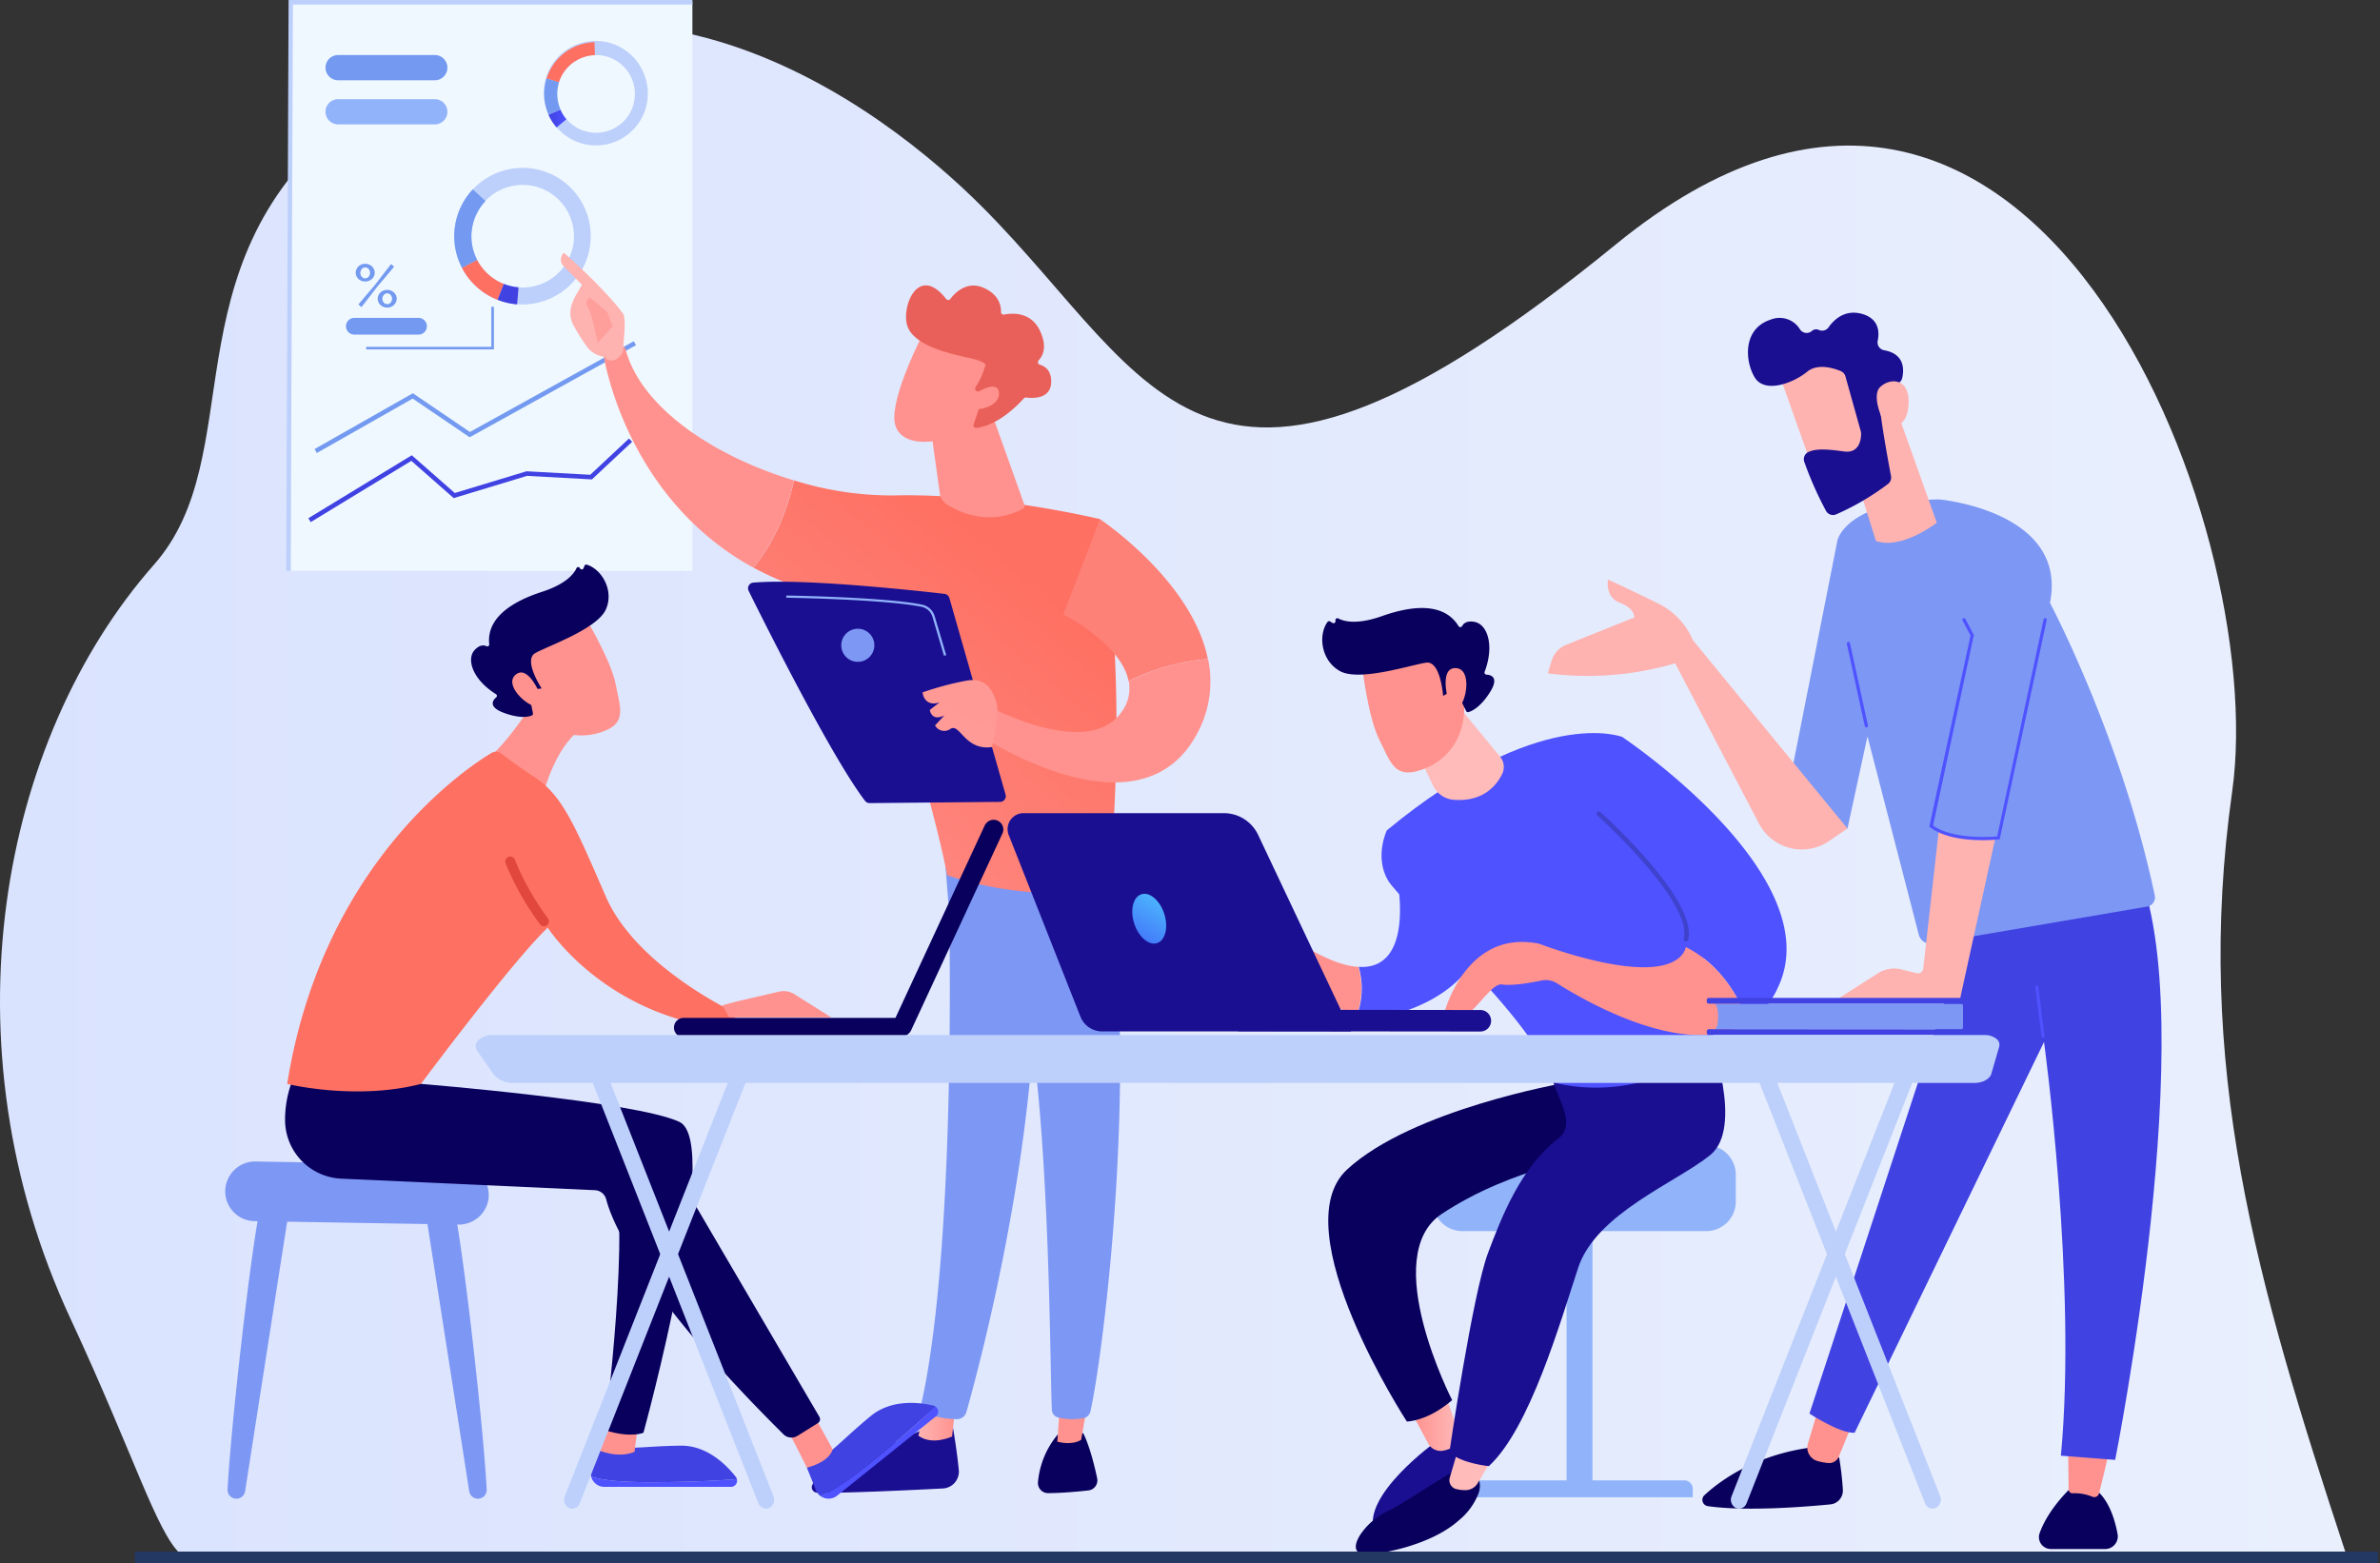 <svg width="411" height="270" fill="none" xmlns="http://www.w3.org/2000/svg">
    <rect width="100%" height="100%" fill="#333333" stroke="none"/>
    <g clip-path="url(#a)">
        <path d="M59.023 21.59C28.85 46.502 43.212 78.668 26.605 97.505-.101 127.807-9.888 180.354 12.169 227.738c10.93 23.491 14.85 36.864 19.026 40.681h373.95c-15.528-47.055-26.334-84.495-19.674-131.704 6.558-46.545-34.976-152.828-106.387-94.54-71.41 58.287-79.229 23.885-109.447-6.425-16.359-16.41-63.002-53.516-110.614-14.16z" fill="url(#b)"/>
        <path d="M119.57.394H50.207v98.19h69.363V.393z" fill="#F0F8FF"/>
        <path d="M75.084 17.125H58.39a2.178 2.178 0 1 0 0 4.356h16.694a2.178 2.178 0 1 0 0-4.356z" fill="#91B3FA"/>
        <path d="M75.084 9.506H58.39a2.178 2.178 0 1 0 0 4.356h16.694a2.178 2.178 0 1 0 0-4.356zM72.27 54.9H61.194c-.8 0-1.45.648-1.45 1.446 0 .799.65 1.446 1.45 1.446H72.27c.801 0 1.45-.647 1.45-1.446 0-.798-.649-1.446-1.45-1.446z" fill="#739AF0"/>
        <path d="M85.291 60.349H63.234v-.437h21.613v-6.928h.445v7.365z" fill="#739AF0"/>
        <path d="M111.364 13.206a8.936 8.936 0 0 0-4.575-5.23 8.958 8.958 0 0 0-12.063 4.31 8.95 8.95 0 0 0-.223 6.944c.065.189.138.378.218.56.354.794.823 1.53 1.392 2.186a8.956 8.956 0 0 0 15.251-8.807v.037zm-6.172 9.33a6.718 6.718 0 0 1-7.374-1.973 6.505 6.505 0 0 1-1.042-1.668c-.058-.139-.117-.277-.167-.416a6.706 6.706 0 0 1 5.334-8.894 6.715 6.715 0 0 1 6.741 3.186 6.708 6.708 0 0 1-3.492 9.766z" fill="#BDD0FB"/>
        <path d="m96.522 14.219-2.135-.67a8.981 8.981 0 0 1 8.278-6.265l.065 2.236a6.798 6.798 0 0 0-2.055.394 6.727 6.727 0 0 0-4.153 4.305z" fill="url(#c)"/>
        <path d="m96.775 18.895-2.047.896a7.392 7.392 0 0 1-.219-.56 8.883 8.883 0 0 1-.116-5.682l2.135.67a6.729 6.729 0 0 0 .087 4.261c.044.139.102.277.16.415z" fill="#739AF0"/>
        <path d="M96.112 22.013a8.797 8.797 0 0 1-1.391-2.185l2.055-.896c.26.605.612 1.168 1.042 1.668l-1.706 1.413z" fill="url(#d)"/>
        <path d="M50.207 98.583h-.78L49.837 0h69.742v.787H50.586l-.379 97.796z" fill="#BDD0FB"/>
        <path d="m54.71 78.239-.386-.685 16.971-9.637 9.852 6.687 28.309-15.675.379.684-28.732 15.909-9.837-6.68L54.71 78.24z" fill="#739AF0"/>
        <path d="M95.305 30.127A11.809 11.809 0 0 0 81.657 32.7a11.605 11.605 0 0 0-2.077 3.044 11.797 11.797 0 0 0 5.625 15.727 11.816 11.816 0 0 0 15.842-6.004 11.807 11.807 0 0 0-5.735-15.339h-.007zm2.958 14.452a8.859 8.859 0 0 1-8.744 5.04 8.746 8.746 0 0 1-2.529-.59 8.79 8.79 0 0 1-.546-.232 8.86 8.86 0 0 1-4.219-11.786c.403-.84.934-1.61 1.574-2.287a8.862 8.862 0 0 1 15.004 3.745 8.855 8.855 0 0 1-.54 6.11z" fill="#BDD0FB"/>
        <path d="m82.415 44.906-2.623 1.37a11.803 11.803 0 0 1-.212-10.533 11.605 11.605 0 0 1 2.077-3.045l2.186 2.025a9.005 9.005 0 0 0-1.56 2.287 8.84 8.84 0 0 0 .132 7.896z" fill="#739AF0"/>
        <path d="m87.012 49.03-1.086 2.752c-.24-.094-.481-.203-.729-.313a11.78 11.78 0 0 1-5.414-5.193l2.623-1.37a8.786 8.786 0 0 0 4.06 3.897c.181.08.364.153.546.226z" fill="url(#e)"/>
        <path d="M89.3 52.57a11.883 11.883 0 0 1-3.374-.787l1.085-2.754c.81.322 1.662.52 2.529.59l-.24 2.95z" fill="url(#f)"/>
        <path d="m53.66 90.17-.408-.67 17.86-10.875 7.425 6.52 12.388-3.752 11.003.605 6.696-6.265.532.576-6.937 6.49-11.2-.612-12.671 3.839-7.316-6.432L53.66 90.171z" fill="url(#g)"/>
        <path d="M63.067 48.621a1.648 1.648 0 0 1-1.159-.444 1.546 1.546 0 0 1-.35-.481 1.399 1.399 0 0 1-.13-.597c-.002-.207.043-.41.13-.598.087-.184.205-.352.35-.495a1.648 1.648 0 0 1 1.16-.444 1.698 1.698 0 0 1 1.165.444c.146.143.264.31.35.495a1.513 1.513 0 0 1 0 1.195 1.544 1.544 0 0 1-.35.48 1.7 1.7 0 0 1-1.166.444zm-1.173 3.955 2.915-3.438 2.725-3.533.532.46-2.864 3.394-2.783 3.59-.525-.473zm1.173-4.501a.794.794 0 0 0 .59-.284c.076-.09.138-.19.183-.299a1.05 1.05 0 0 0 0-.728 1.064 1.064 0 0 0-.183-.306.823.823 0 0 0-.27-.204.816.816 0 0 0-.648.003.728.728 0 0 0-.262.208 1.041 1.041 0 0 0 0 1.333.911.911 0 0 0 .27.204c.1.047.21.072.32.073zm3.797 5.048a1.66 1.66 0 0 1-.634-.117 1.6 1.6 0 0 1-.525-.328 1.66 1.66 0 0 1-.35-.488 1.457 1.457 0 0 1 0-1.202 1.602 1.602 0 0 1 .874-.809 1.8 1.8 0 0 1 1.276 0c.194.077.371.188.525.329.145.137.263.3.35.48a1.457 1.457 0 0 1 0 1.202 1.66 1.66 0 0 1-.35.488 1.69 1.69 0 0 1-1.166.445zm0-.583a.772.772 0 0 0 .597-.277c.16-.189.246-.43.24-.677 0-.125-.021-.248-.065-.365a.99.99 0 0 0-.19-.298.728.728 0 0 0-.262-.197.728.728 0 0 0-.32-.073.67.67 0 0 0-.32.073.998.998 0 0 0-.511.86c0 .126.022.252.066.371.038.114.1.218.182.306a.792.792 0 0 0 .262.204.765.765 0 0 0 .32.036v.037z" fill="#739AF0"/>
        <path d="M164.384 245.525s.787 4.218 1.195 8.399a2.913 2.913 0 0 1-2.725 3.147c-5.574.291-17.488.852-21.766.728a.94.94 0 0 1-.838-1.282 2.085 2.085 0 0 1 1.064-1.136l19.602-9.236 3.468-.62z" fill="url(#h)"/>
        <path d="m164.973 243.041-.554 5.056s-3.432 1.638-5.829-.146l1.37-5.645 5.013.735z" fill="url(#i)"/>
        <path d="M163.618 148.027c.27 1.319 2.019 65.849-4.605 94.84a.975.975 0 0 0 .568 1.15 17.087 17.087 0 0 0 5.633 1.086 1.69 1.69 0 0 0 1.669-1.224c1.909-6.73 11.039-40.449 11.965-72.572 1.034-35.903 0-1.223 0-1.223l-1.013-22.217-14.217.16z" fill="#7D97F4"/>
        <path d="M187.053 247.514s1.209 2.127 2.412 7.779a1.76 1.76 0 0 1-.29 1.399c-.143.2-.327.367-.54.491a1.743 1.743 0 0 1-.693.23c-1.837.204-4.671.459-6.937.466a1.754 1.754 0 0 1-1.681-1.209 1.731 1.731 0 0 1-.075-.729 14.836 14.836 0 0 1 3.373-8.143l4.431-.284z" fill="url(#j)"/>
        <path d="m188.036 241.01-1.326 7.655s-1.377 1.042-4.124.321l.59-8.231 4.86.255z" fill="url(#k)"/>
        <path d="M190.95 149.746c5.968 34.002-.422 84.175-2.645 94.009a1.52 1.52 0 0 1-1.224 1.173c-1.464.275-2.971.23-4.416-.131a1.41 1.41 0 0 1-1.02-1.282c-.386-7.933-.291-56.612-5.735-75.799a4.364 4.364 0 0 0-1.712-2.396l-10.245-7.161-.926-11.749 27.923 3.336z" fill="#7D97F4"/>
        <path d="M154.372 85.566c16.912-.437 35.618 4.101 35.618 4.101 5.326 29.362 1.457 63.328 1.457 63.328-13.058 3.555-27.886-1.835-27.886-1.835-2.267-12.274-12.723-46.772-12.723-46.772a55.74 55.74 0 0 1-20.738-6.359c4.226-4.996 6.179-11.326 7.024-15.063a56.527 56.527 0 0 0 17.248 2.6z" fill="url(#l)"/>
        <path d="M104.201 61.143a3.238 3.238 0 0 1 3.753-1.1c2.594 10.489 15.725 18.887 29.147 22.923-.845 3.737-2.798 10.066-7.024 15.063-22.385-12.295-25.876-36.886-25.876-36.886z" fill="url(#m)"/>
        <path d="M104.572 61.646c-.167.554 1.851 1.377 3.017-.896 0-1.085.649-5.725 0-6.607-3.497-4.661-10.201-10.489-10.201-10.489a1.587 1.587 0 0 0-.175 2.185l3.272 3.351c-.663 1.231-1.458 2.273-1.859 3.759a4.537 4.537 0 0 0 .474 3.358 39.386 39.386 0 0 0 2.113 3.38 4.473 4.473 0 0 0 3.359 1.959z" fill="url(#n)"/>
        <path d="m101.885 51.39 2.98 2.476.947 2.484-2.609 2.914s-.932-4.939-1.595-6.002c-.663-1.064-.321-1.545.277-1.872z" fill="url(#o)"/>
        <path d="m183.627 106.108 6.332-16.44s15.907 10.584 18.632 24.161a37.51 37.51 0 0 0-13.699 3.817c-1.202-6.417-11.265-11.538-11.265-11.538z" fill="url(#p)"/>
        <path d="M170.001 121.645s17.831 9.848 23.733 1.238a6.715 6.715 0 0 0 1.188-5.237 37.49 37.49 0 0 1 13.699-3.817 18.787 18.787 0 0 1-1.916 12.915c-10.304 19.266-39.014-.692-39.014-.692l2.31-4.407z" fill="url(#q)"/>
        <path d="m171.371 71.676 5.531 15.508a.561.561 0 0 1-.248.677c-1.457.83-6.726 3.22-13.116-.728a2.623 2.623 0 0 1-1.239-1.872l-1.865-13.447 10.937-.138z" fill="url(#r)"/>
        <path d="M159.523 57.384s-5.829 11.174-5.006 15.66c.824 4.488 8.125 4.094 14.486.387l4.372-12.055-13.852-3.992z" fill="url(#s)"/>
        <path d="M168.661 67.531a.46.46 0 0 1-.204-.67 11.838 11.838 0 0 0 1.61-3.489s1.057-.728-2.718-1.551c-3.775-.824-9.407-2.186-10.617-5.405-1.209-3.22 1.771-11.007 6.653-4.786a.46.46 0 0 0 .729 0c.779-1.034 2.841-3.19 5.742-1.923 2.71 1.187 3.031 3.161 3.009 4.16a.46.46 0 0 0 .156.364.447.447 0 0 0 .383.101c1.363-.276 4.642-.531 6.201 2.82 1.29 2.753.489 4.326-.255 5.098a.449.449 0 0 0-.095.42.45.45 0 0 0 .299.309c.904.27 2.07 1.02 1.975 3.124-.138 2.914-3.388 2.681-4.314 2.557a.471.471 0 0 0-.408.146c-.787.889-4.328 4.654-8.19 5.099a.466.466 0 0 1-.496-.605l1.662-4.83a.466.466 0 0 0-.255-.567l-.867-.372z" fill="url(#t)"/>
        <path d="M167.997 68.23s4.182-2.913 4.51-.495c.328 2.419-3.753 3.555-5.829 2.666l1.319-2.17z" fill="url(#u)"/>
        <path d="m173.645 137.211-9.692-33.915a1.012 1.012 0 0 0-.838-.729 427.717 427.717 0 0 0-12.752-1.274c-7.097-.605-15.302-1.086-20.257-.67a.984.984 0 0 0-.802.507.994.994 0 0 0-.007.949c2.799 5.66 14.312 28.685 20.083 36.231a1.001 1.001 0 0 0 .801.394l22.538-.211a.988.988 0 0 0 .926-1.282z" fill="url(#v)"/>
        <path d="M171.298 129.023s1.348-5.565.809-7.539c-.54-1.974-1.611-4.509-5.101-3.948a51.423 51.423 0 0 0-7.688 2.047s.212 2.571 2.915 1.741l-1.661 1.289s.233 2.054 2.499.954l-1.596 1.72a1.804 1.804 0 0 0 2.638.611c1.661-1.1 2.463 3.795 7.185 3.125z" fill="url(#w)"/>
        <path d="M150.99 111.447a2.856 2.856 0 1 1-2.856-2.855 2.852 2.852 0 0 1 2.641 1.761c.143.347.216.719.215 1.094z" fill="#7D97F4"/>
        <path d="m163.014 113.253-1.982-6.701a2.485 2.485 0 0 0-1.873-1.748c-6.215-1.297-23.201-1.574-23.376-1.574v-.378c.175 0 17.197.276 23.449 1.58a2.859 2.859 0 0 1 2.186 2.011l1.982 6.708-.386.102z" fill="#91B3FA"/>
        <path d="M45.128 208.23c-1.035 1.53-5.152 36.217-5.83 49.023a1.519 1.519 0 0 0 .925 1.466 1.524 1.524 0 0 0 2.1-1.161l7.526-48.228-4.721-1.1zM78.216 208.23c1.042 1.53 5.152 36.217 5.83 49.023a1.514 1.514 0 0 1-1.516 1.587 1.516 1.516 0 0 1-1.501-1.282l-7.535-48.228 4.722-1.1z" fill="#7D97F4"/>
        <path d="M38.897 205.521v.379a5.156 5.156 0 0 0 5.253 5.004l34.802.59a5.194 5.194 0 0 0 5.443-4.72v-.35a5.142 5.142 0 0 0-5.246-5.201l-34.817-.619a5.2 5.2 0 0 0-2 .294 5.187 5.187 0 0 0-3.435 4.623z" fill="#7D97F4"/>
        <path d="M112.217 255.993c-6.186 0-8.919-.532-10.143-1.013a2.357 2.357 0 0 0 2.288 1.814h21.861a1.058 1.058 0 0 0 .844-.416c.1-.13.168-.281.199-.441.032-.16.027-.325-.016-.483-2.492.218-7.79.539-15.033.539z" fill="url(#x)"/>
        <path d="M127.257 255.454a.961.961 0 0 0-.182-.371c-1.668-2.127-5.013-5.471-9.567-5.405-6.675.094-8.999.816-14.188.036l-1.224 4.057c-.117.393-.129.81-.036 1.21 1.224.48 3.956 1.012 10.143 1.012 7.258 0 12.555-.32 15.054-.539z" fill="url(#y)"/>
        <path d="m104.821 245.351-1.501 5.098s3.323 1.516 6.252.299l.576-4.429-5.327-.968z" fill="url(#z)"/>
        <path d="M150.18 252.758c-4.824 3.876-7.287 5.172-8.547 5.566a2.348 2.348 0 0 0 2.915 0l17.065-13.702c.128-.102.23-.232.298-.38a1.057 1.057 0 0 0-.342-1.303c-1.814 1.712-5.734 5.296-11.389 9.819z" fill="url(#A)"/>
        <path d="M161.57 242.94a.98.98 0 0 0-.372-.182c-2.623-.605-7.287-1.1-10.828 1.799-5.144 4.254-6.507 6.272-11.032 8.916l1.574 3.911c.153.38.404.712.729.962 1.26-.394 3.723-1.69 8.547-5.565 5.647-4.546 9.567-8.129 11.382-9.841z" fill="url(#B)"/>
        <path d="M72.693 187.201s37.039 3.001 44.625 6.556c7.585 3.555-6.201 53.684-6.201 53.684s-2.07.998-6.675-.437c0 0 4.722-36.974 1.21-44.994l-40.078-6.556 7.12-8.253z" fill="url(#C)"/>
        <path d="M135.658 246.436c.343.313 3.68 7.037 3.68 7.037s3.709-.802 4.467-3.154l-3.338-6.068-4.809 2.185z" fill="url(#D)"/>
        <path d="M50.389 186.874a18.846 18.846 0 0 0-1.159 6.76 10.15 10.15 0 0 0 2.886 6.876 10.162 10.162 0 0 0 6.806 3.052l43.822 1.996c.45.022.881.187 1.23.471.348.285.597.673.709 1.109 1.027 3.978 6.055 16.193 30.604 40.573a1.975 1.975 0 0 0 2.448.262l3.498-2.185a.802.802 0 0 0 .27-1.085l-25.504-43.523a9.88 9.88 0 0 0-5.99-4.443l-37.315-9.535-22.305-.328z" fill="url(#E)"/>
        <path d="M93.541 118.898s-4.692 8.29-9.473 12.303l9.881 5.514s2.23-8.777 7.287-11.348l-7.695-6.469z" fill="url(#F)"/>
        <path d="M49.594 187.202s11.819 2.913 23.099 0c0 0 15.79-21.212 21.897-26.988 0 0 9.742 15.37 31.427 17.548l1.21-2.703s-17.262-7.954-22.589-20.177c-5.327-12.223-7.447-17.438-12.278-20.628-3.017-1.982-4.817-3.344-5.75-4.08a1.554 1.554 0 0 0-1.77-.116c-5.123 3.103-29.264 19.638-35.246 57.144z" fill="url(#G)"/>
        <path d="M93.949 159.988a.854.854 0 0 1-.678-.335 47.5 47.5 0 0 1-5.96-10.562.857.857 0 0 1 .491-1.104.852.852 0 0 1 1.104.492 46.507 46.507 0 0 0 5.72 10.139.854.854 0 0 1-.677 1.37z" fill="url(#H)"/>
        <path d="m124.715 173.625 2.441-.649 7.411-1.719a3.44 3.44 0 0 1 2.601.445l6.376 4.006h-17.598l-1.231-2.083z" fill="url(#I)"/>
        <path d="M100.981 106.465s4.561 7.575 5.356 11.764c.794 4.188 2.055 6.803-2.711 8.289-4.766 1.486-9.196-.393-11.972-4.298 0 0-4.372-6.016-3.913-8.741.459-2.724 13.24-7.014 13.24-7.014z" fill="url(#J)"/>
        <path d="m92.922 118.979.62-.08s-3.228-4.881-1.123-6.09c2.106-1.209 10.719-4.174 12.213-7.561 1.457-3.27-.729-6.956-3.308-7.728a.337.337 0 0 0-.401.211l-.153.408a.332.332 0 0 1-.31.207.335.335 0 0 1-.309-.207.328.328 0 0 0-.605 0c-.46 1.012-1.844 2.746-5.983 4.086-5.865 1.909-9.523 4.866-9.079 9.04a.327.327 0 0 1-.474.335c-.48-.211-1.21-.248-2.054.677-1.458 1.61-.321 5.099 3.694 7.612a.337.337 0 0 1 .143.404.335.335 0 0 1-.085.128c-.605.51-1.457 1.661 1.268 2.681 2.725 1.019 4.292.728 4.853.466a.323.323 0 0 0 .204-.372l-.728-3.642a.338.338 0 0 1 .057-.257.328.328 0 0 1 .227-.136l1.333-.182z" fill="url(#K)"/>
        <path d="M93.177 119.729s-2.011-4.96-4.125-3.212c-2.113 1.748 1.953 5.587 3.826 5.536l.299-2.324z" fill="url(#L)"/>
        <path d="M117.916 179.189h.087l37.592-.036a1.685 1.685 0 0 0 1.573-1.679 1.682 1.682 0 0 0-1.573-1.679h-37.592a1.683 1.683 0 0 0-.08 3.358l-.007.036z" fill="url(#M)"/>
        <path d="m170.155 142.353-.044.08-15.812 34.09a1.67 1.67 0 0 0 .287 1.843 1.682 1.682 0 0 0 2.372.099c.162-.149.294-.329.386-.529l15.813-34.089a1.678 1.678 0 0 0-2.044-2.195c-.4.118-.742.381-.958.738v-.037z" fill="url(#N)"/>
        <path d="M317.602 251.731c.311 1.843.525 3.7.641 5.565a2.396 2.396 0 0 1-2.186 2.528c-4.474.437-14.654 1.238-21.132.299a1.1 1.1 0 0 1-.891-.752 1.086 1.086 0 0 1 .294-1.128c2.681-2.491 9.152-7.349 19.805-8.413l3.469 1.901z" fill="url(#O)"/>
        <path d="m319.824 245.991-2.259 5.543a1.838 1.838 0 0 1-1.894 1.144 10.507 10.507 0 0 1-1.851-.357 2.416 2.416 0 0 1-1.61-3.016l1.705-5.71 5.909 2.396z" fill="url(#P)"/>
        <path d="M358.509 256.139s-4.525 3.787-6.288 8.646a2.05 2.05 0 0 0 .266 1.882c.192.269.447.488.741.639.295.15.622.227.953.225h9.32a2.19 2.19 0 0 0 2.145-1.616c.084-.312.098-.638.041-.955-.62-3.351-2.347-8.807-7.178-8.821z" fill="url(#Q)"/>
        <path d="M364.091 251.214s-.911 4.043-1.618 6.716a.836.836 0 0 1-.427.54.84.84 0 0 1-.688.043 7.856 7.856 0 0 0-3.395-.612.682.682 0 0 1-.273-.029.674.674 0 0 1-.398-.359.648.648 0 0 1-.058-.267l-.088-6.724 6.945.692z" fill="url(#R)"/>
        <path d="m340.009 160.156-27.536 83.986s5.283 3.46 7.796 3.314l32.711-67.495s5.727 41.593 2.915 71.45l9.37.728s15.237-76.301 3.695-102.436l-28.951 10.453z" fill="url(#S)"/>
        <path d="M352.804 179.233h.037a.265.265 0 0 0 .175-.102.251.251 0 0 0 .045-.093.256.256 0 0 0 .006-.103l-1.064-8.486a.272.272 0 0 0-.296-.206.269.269 0 0 0-.236.271l1.071 8.479a.262.262 0 0 0 .262.24z" fill="url(#T)"/>
        <path d="M334.85 86.251s22.313 1.981 19.157 17.875c0 0 12.33 23.2 18.101 50.537a1.609 1.609 0 0 1-.706 1.679 1.616 1.616 0 0 1-.599.23l-37.162 6.359a2.006 2.006 0 0 1-2.274-1.457l-8.875-34.301-3.461 15.952-10.996-2.87 9.254-46.858s1.297-6.855 17.561-7.146z" fill="#7D97F4"/>
        <path d="M322.302 125.628h.058a.286.286 0 0 0 .171-.122.279.279 0 0 0 .04-.205l-3.097-14.219a.279.279 0 0 0-.118-.176.266.266 0 0 0-.209-.035.287.287 0 0 0-.101.041.275.275 0 0 0-.114.178.267.267 0 0 0 .003.109l3.097 14.218a.277.277 0 0 0 .27.211z" fill="url(#U)"/>
        <path d="M324.547 167.935a5.275 5.275 0 0 1 3.833-.502l2.587.641a.94.94 0 0 0 1.158-.802l2.674-23.775c3.345 1.588 8.169 1.399 9.765 1.282l-6.158 28.066h-21.547l7.688-4.91z" fill="url(#V)"/>
        <path d="m267.295 116.298.648-2.185a4.29 4.29 0 0 1 2.5-2.739l11.783-4.735s.174-1.508-2.493-2.535c-2.666-1.027-2.04-4.013-2.04-4.013s3.644 1.661 8.977 4.297a12.524 12.524 0 0 1 5.67 6.17l26.691 32.531-3.133 2.149a8.365 8.365 0 0 1-6.733 1.233 8.384 8.384 0 0 1-3.15-1.525 8.379 8.379 0 0 1-2.25-2.68l-14.479-27.702a53.797 53.797 0 0 1-21.991 1.734z" fill="url(#W)"/>
        <path d="m327.622 71.079 6.842 19.2s-6.077 4.75-10.514 3.14l-3.462-11.006s2.667-13.447 7.134-11.334z" fill="url(#X)"/>
        <path d="M307.139 64.18c0 .3 6.609 18.706 6.609 18.706l10.434-3.991-3.643-18.385s-13.4-1.282-13.4 3.67z" fill="url(#Y)"/>
        <path d="m318.681 64.988 2.667 9.528c.032.121.049.246.051.371 0 .772-.197 3.446-2.915 3.089-2.477-.335-4.736-.597-6.172.08a1.377 1.377 0 0 0-.728 1.72 60.376 60.376 0 0 0 3.76 8.478 1.374 1.374 0 0 0 1.77.568 44.215 44.215 0 0 0 8.949-5.26 1.384 1.384 0 0 0 .495-1.333c-.459-2.432-1.822-9.847-1.88-11.967-.058-1.996 2.186-3.518 3.163-4.086a1.37 1.37 0 0 0 .641-.86c.306-1.282.568-4.188-3.134-4.83a1.379 1.379 0 0 1-.887-.595 1.385 1.385 0 0 1-.198-1.05c.313-1.537.211-3.796-2.704-4.626-2.914-.83-4.823.94-5.778 2.31a1.379 1.379 0 0 1-1.712.45 1.095 1.095 0 0 0-1.225.227 1.37 1.37 0 0 1-1.996-.306 4.123 4.123 0 0 0-5.101-1.683c-4.714 1.53-4.489 6.964-2.762 9.914 1.727 2.95 6.748 1.012 9.123-.947 1.8-1.457 4.555-.598 5.764-.088a1.377 1.377 0 0 1 .809.896z" fill="url(#Z)"/>
        <path d="M325.662 73.737s-2.791-5.274-.94-6.934c1.851-1.661 4.969-1.384 4.882 2.746-.102 5.128-3.942 4.188-3.942 4.188z" fill="url(#aa)"/>
        <path d="M342.399 145.106c.91.005 1.82-.039 2.725-.131h.197l8.125-37.877a.28.28 0 0 0-.036-.209.254.254 0 0 0-.076-.077.26.26 0 0 0-.1-.042.262.262 0 0 0-.108-.003.266.266 0 0 0-.178.114.274.274 0 0 0-.042.1l-8.015 37.477c-1.202.102-7.666.532-11.069-1.879l7.039-32.902-1.457-2.768a.28.28 0 0 0-.164-.135.282.282 0 0 0-.295.09.276.276 0 0 0-.05.096.278.278 0 0 0 .021.211l1.377 2.586-7.119 33.011.146.11c2.462 1.879 6.427 2.228 9.079 2.228z" fill="url(#ab)"/>
        <path d="M275.003 209.294h-4.474v48.337h4.474v-48.337z" fill="#91B3FA"/>
        <path d="M254.572 255.672h36.288a1.456 1.456 0 0 1 1.458 1.457v1.457h-39.13v-1.53a1.383 1.383 0 0 1 1.384-1.384zM294.648 197.785h-42.11a5.107 5.107 0 0 0-5.108 5.106v4.626a5.107 5.107 0 0 0 5.108 5.106h42.11a5.107 5.107 0 0 0 5.108-5.106v-4.626a5.107 5.107 0 0 0-5.108-5.106z" fill="#91B3FA"/>
        <path d="M247.868 249.073s-12.774 9.2-10.552 15.377c0 0 13.969-6.024 15.652-10.773 1.684-4.75-.284-6.84-.284-6.84l-4.816 2.236z" fill="url(#ac)"/>
        <path d="m249.784 241.359 2.084 6.032a2.086 2.086 0 0 1-.809 2.462 5.438 5.438 0 0 1-1.734.67 2.435 2.435 0 0 1-2.696-1.224l-2.522-4.705 5.677-3.235z" fill="url(#ad)"/>
        <path d="M270.1 187.056s-26.233 4.545-37.476 14.932c-11.244 10.387 10.325 43.523 10.325 43.523s3.534 0 7.819-3.693c0 0-12.789-24.919-1.764-32.189 12.388-8.165 26.677-10.008 26.677-10.008l-5.341-11.764-.24-.801z" fill="url(#ae)"/>
        <path d="M255.292 255.25s-2.324-1.574-3.643-1.326-9.283 5.827-12.096 7.109a11.844 11.844 0 0 0-4.605 3.963c-1.072 1.639-1.225 3.139.4 3.387 2.033.313 11.572-1.304 16.563-5.791a11.199 11.199 0 0 0 3.367-4.553 3.65 3.65 0 0 0 .014-2.789z" fill="url(#af)"/>
        <path d="M257.676 251.302c0 .779-1.611 3.43-2.536 4.916a2.432 2.432 0 0 1-2.04 1.144 6.217 6.217 0 0 1-1.691-.204 1.563 1.563 0 0 1-1.049-1.945l1.807-6.162 5.509 2.251z" fill="url(#ag)"/>
        <path d="M295.34 179.189s5.83 15.567 0 20.301c-5.829 4.735-19.718 10.067-22.815 19.493-3.096 9.425-8.365 27.752-15.418 34.235 0 0-4.948-.481-6.806-2.448 0 0 4.015-27.359 6.667-34.381 2.288-6.075 5.669-14.852 12.14-19.754 1.858-1.406 1.53-3.642.67-5.791l-1.559-3.933 27.121-7.722z" fill="url(#ah)"/>
        <path d="M234.635 166.988c9.764.59 6.718-15.006 6.558-15.625l14.821 10.46s-.787 8.341-13.116 12.718a15.31 15.31 0 0 1-8.482.612c.913-2.634.989-5.486.219-8.165z" fill="url(#ai)"/>
        <path d="M215.69 162.29c3.643-2.527 7.76 0 7.76 0 4.868 3.184 8.467 4.538 11.127 4.699.768 2.68.689 5.532-.226 8.165-5.45-1.173-9.356-5.099-11.047-7.138a1.753 1.753 0 0 0-2.433-.263c-.729.598-1.458 1.414-1.363 2.273.262 1.705-1.712 2.244-1.858 1.624-.146-.619.67-4.268.67-4.268s-3.942 3.97-5.487 5.492c-1.545 1.523-3.476 0-3.476 0s2.726-8.049 6.333-10.584z" fill="url(#aj)"/>
        <path d="M280.134 127.275s-14.202-5.682-40.646 16.134c0 0-2.186 4.567.204 8.639 2.39 4.072 25.365 23.885 28.521 34.869 0 0 13.677 4.443 27.813-6.089 0 0-1.246-30.586-15.892-53.553z" fill="url(#ak)"/>
        <path d="m252.05 122.198 6.996 8.479a2.789 2.789 0 0 1 .364 2.994c-.969 1.974-3.272 4.858-8.38 4.458a4.28 4.28 0 0 1-3.527-2.404l-4.853-10.103 9.4-3.424z" fill="url(#al)"/>
        <path d="M291.137 163.572c1.646-6.716-15.055-21.685-15.055-21.685l4.051-14.612s36.077 24.038 26.881 43.312a14.081 14.081 0 0 1-5.1 6.002c-2.9-7.816-7.528-11.4-10.777-13.017z" fill="url(#am)"/>
        <path d="M291.144 162.596a.399.399 0 0 0 .387-.299c1.683-6.868-14.486-21.451-15.179-22.07a.392.392 0 0 0-.524.582c.167.153 16.511 14.889 14.938 21.299a.36.36 0 0 0-.009.153.371.371 0 0 0 .154.256.377.377 0 0 0 .139.065c.03.011.062.016.094.014z" fill="url(#an)"/>
        <path d="M265.828 162.997s19.813 7.684 24.644 1.901c.32-.385.547-.839.663-1.326 3.25 1.617 7.877 5.201 10.785 13.017-10.42 6.65-28.222-3.708-33.038-6.76a3.603 3.603 0 0 0-2.66-.488c-1.858.386-5.101.954-6.799.685-2.528-.386-6.164 8.537-10.267 5.783 0 0 3.512-15.515 16.672-12.812z" fill="url(#ao)"/>
        <path d="M235.16 114.63s1.028 9.149 3.024 13.112c1.997 3.962 2.609 6.927 7.491 5.142 4.882-1.784 7.352-6.14 7.177-11.137 0 0-.218-7.714-2.317-9.724-2.098-2.011-15.375 2.607-15.375 2.607z" fill="url(#ap)"/>
        <path d="m249.755 119.875-.546.313s-.423-6.075-2.915-5.74c-2.492.335-11.513 3.329-14.894 1.457-3.257-1.792-3.811-6.206-2.15-8.486a.342.342 0 0 1 .459-.08l.386.24a.352.352 0 0 0 .39-.013.352.352 0 0 0 .135-.365.344.344 0 0 1 .116-.356.343.343 0 0 1 .372-.038c1.028.554 3.265 1.107 7.542-.4 6.055-2.142 10.93-2.011 13.226 1.726a.345.345 0 0 0 .306.18.346.346 0 0 0 .306-.18c.262-.481.838-.969 2.127-.728 2.23.393 3.505 4.028 1.764 8.624a.353.353 0 0 0 .138.429.349.349 0 0 0 .153.052c.824.043 2.245.459.649 3.015-1.596 2.557-3.119 3.293-3.724 3.46a.352.352 0 0 1-.408-.182l-1.72-3.474a.347.347 0 0 0-.089-.109.348.348 0 0 0-.264-.079.355.355 0 0 0-.135.042l-1.224.692z" fill="url(#aq)"/>
        <path d="M250.017 120.654s-1.457-5.369 1.377-5.267c2.835.102 1.924 5.864.343 7.007l-1.72-1.74z" fill="url(#ar)"/>
        <path d="M255.687 178.155h-.095l-41.535-.044a1.868 1.868 0 0 1-1.748-1.861 1.863 1.863 0 0 1 1.748-1.861l41.535.051a1.858 1.858 0 1 1 .095 3.715z" fill="url(#as)"/>
        <path d="M176.675 140.438h34.642a6.555 6.555 0 0 1 5.96 3.78l16.031 33.915h-42.992a4.013 4.013 0 0 1-3.731-2.535l-12.387-31.38a2.753 2.753 0 0 1 .256-2.534 2.757 2.757 0 0 1 2.221-1.246z" fill="url(#at)"/>
        <path d="M199.817 162.882c1.432-.461 1.986-2.722 1.237-5.05-.75-2.329-2.519-3.842-3.952-3.381-1.433.46-1.987 2.722-1.237 5.05s2.519 3.842 3.952 3.381z" fill="url(#au)"/>
        <path d="M98.823 260.56a1.393 1.393 0 0 1-.56-.124 1.611 1.611 0 0 1-.73-2.032l29.694-75.303a1.376 1.376 0 0 1 .75-.815 1.375 1.375 0 0 1 1.108.006 1.594 1.594 0 0 1 .729 2.025l-29.694 75.31a1.411 1.411 0 0 1-1.297.933z" fill="#BDD0FB"/>
        <path d="M132.27 260.56a1.46 1.46 0 0 1-1.304-.932l-29.679-75.34a1.588 1.588 0 0 1 .729-2.025c.174-.077.362-.117.553-.117a1.366 1.366 0 0 1 1.014.441c.129.14.228.305.291.485l29.693 75.332a1.599 1.599 0 0 1-.728 2.032 1.466 1.466 0 0 1-.569.124zM300.317 260.56a1.397 1.397 0 0 1-.561-.124 1.602 1.602 0 0 1-.728-2.032l29.679-75.303a1.361 1.361 0 0 1 .75-.815 1.375 1.375 0 0 1 1.108.006 1.597 1.597 0 0 1 .729 2.025l-29.68 75.31a1.413 1.413 0 0 1-1.297.933z" fill="#BDD0FB"/>
        <path d="M333.735 260.56a1.457 1.457 0 0 1-1.304-.932l-29.658-75.34a1.588 1.588 0 0 1 .729-2.025c.174-.077.362-.117.553-.117a1.366 1.366 0 0 1 1.014.441c.13.14.229.305.291.485l29.686 75.303a1.599 1.599 0 0 1-.728 2.032c-.182.091-.38.143-.583.153z" fill="#BDD0FB"/>
        <path d="M296.012 177.783h42.992v-4.422h-42.992c.918 0 .918 4.422 0 4.422z" fill="#7D97F4"/>
        <path d="M338.632 177.783a.386.386 0 0 0 .379-.379v-3.678a.379.379 0 0 0-.379-.379h-43.517a.38.38 0 0 1-.379-.379v-.247a.378.378 0 0 1 .379-.379h46.395a1.855 1.855 0 0 1 1.858 1.857v2.805c0 .23-.045.458-.134.67a1.745 1.745 0 0 1-1.622 1.078h-46.497a.379.379 0 0 1-.379-.379v-.24a.379.379 0 0 1 .379-.379l43.517.029z" fill="url(#av)"/>
        <path d="M345.241 180.769a1.297 1.297 0 0 0-.532-1.391 3.18 3.18 0 0 0-1.967-.619H85.082a3.513 3.513 0 0 0-2.471.896 1.397 1.397 0 0 0-.19 1.865l2.791 4.006a4.365 4.365 0 0 0 3.55 1.508H340.97c1.421 0 2.638-.67 2.915-1.588l1.355-4.677z" fill="#BDD0FB"/>
        <path d="M23.29 270h387.364v-2.025H23.289V270z" fill="#233862"/>
    </g>
    <defs>
        <linearGradient id="b" x1=".001" y1="136.271" x2="405.167" y2="136.271" gradientUnits="userSpaceOnUse">
            <stop stop-color="#DAE3FE"/>
            <stop offset="1" stop-color="#E9EFFD"/>
        </linearGradient>
        <linearGradient id="c" x1="94.387" y1="10.744" x2="102.73" y2="10.744" gradientUnits="userSpaceOnUse">
            <stop offset=".03" stop-color="#FE7062"/>
            <stop offset="1" stop-color="#FE7062"/>
        </linearGradient>
        <linearGradient id="d" x1="94.721" y1="20.454" x2="97.818" y2="20.454" gradientUnits="userSpaceOnUse">
            <stop stop-color="#4042E2"/>
            <stop offset="1" stop-color="#4F52FF"/>
        </linearGradient>
        <linearGradient id="e" x1="871.301" y1="501.28" x2="942.936" y2="501.28" gradientUnits="userSpaceOnUse">
            <stop offset=".03" stop-color="#FE7062"/>
            <stop offset="1" stop-color="#FE7062"/>
        </linearGradient>
        <linearGradient id="f" x1="512.117" y1="295.914" x2="530.044" y2="295.914" gradientUnits="userSpaceOnUse">
            <stop stop-color="#4042E2"/>
            <stop offset="1" stop-color="#4F52FF"/>
        </linearGradient>
        <linearGradient id="g" x1="4138.73" y1="1719.83" x2="8427.7" y2="1719.83" gradientUnits="userSpaceOnUse">
            <stop stop-color="#4042E2"/>
            <stop offset="1" stop-color="#4F52FF"/>
        </linearGradient>
        <linearGradient id="h" x1="151.953" y1="161.081" x2="152.332" y2="199.475" gradientUnits="userSpaceOnUse">
            <stop stop-color="#09005D"/>
            <stop offset="1" stop-color="#1A0F91"/>
        </linearGradient>
        <linearGradient id="i" x1="165.107" y1="248.615" x2="158.702" y2="248.679" gradientUnits="userSpaceOnUse">
            <stop stop-color="#FF928E"/>
            <stop offset="1" stop-color="#FEB3B1"/>
        </linearGradient>
        <linearGradient id="j" x1="2926.24" y1="2683.27" x2="2871.63" y2="3115.89" gradientUnits="userSpaceOnUse">
            <stop stop-color="#09005D"/>
            <stop offset="1" stop-color="#1A0F91"/>
        </linearGradient>
        <linearGradient id="k" x1="46509" y1="2794.35" x2="46550.3" y2="2794.35" gradientUnits="userSpaceOnUse">
            <stop stop-color="#FF928E"/>
            <stop offset="1" stop-color="#FEB3B1"/>
        </linearGradient>
        <linearGradient id="l" x1="178.972" y1="100.681" x2="127.79" y2="161.012" gradientUnits="userSpaceOnUse">
            <stop stop-color="#FE7062"/>
            <stop offset="1" stop-color="#FF928E"/>
        </linearGradient>
        <linearGradient id="m" x1="281967" y1="2814.69" x2="283444" y2="2814.69" gradientUnits="userSpaceOnUse">
            <stop stop-color="#FF928E"/>
            <stop offset="1" stop-color="#FEB3B1"/>
        </linearGradient>
        <linearGradient id="n" x1="1853.55" y1="777.76" x2="1623.31" y2="1010.84" gradientUnits="userSpaceOnUse">
            <stop stop-color="#FF928E"/>
            <stop offset="1" stop-color="#FEB3B1"/>
        </linearGradient>
        <linearGradient id="o" x1="806.559" y1="429.269" x2="569.606" y2="722.252" gradientUnits="userSpaceOnUse">
            <stop stop-color="#FF928E"/>
            <stop offset="1" stop-color="#FEB3B1"/>
        </linearGradient>
        <linearGradient id="p" x1="6738.31" y1="4359.15" x2="4748" y2="6451.44" gradientUnits="userSpaceOnUse">
            <stop stop-color="#FE7062"/>
            <stop offset="1" stop-color="#FF928E"/>
        </linearGradient>
        <linearGradient id="q" x1="11779" y1="2288.32" x2="11700.7" y2="2744.21" gradientUnits="userSpaceOnUse">
            <stop stop-color="#FF928E"/>
            <stop offset="1" stop-color="#FEB3B1"/>
        </linearGradient>
        <linearGradient id="r" x1="3918.21" y1="1617.17" x2="4068.89" y2="2480.27" gradientUnits="userSpaceOnUse">
            <stop stop-color="#FF928E"/>
            <stop offset="1" stop-color="#FEB3B1"/>
        </linearGradient>
        <linearGradient id="s" x1="-38237.4" y1="18553.6" x2="-38492.1" y2="19311.1" gradientUnits="userSpaceOnUse">
            <stop stop-color="#FF928E"/>
            <stop offset="1" stop-color="#FEB3B1"/>
        </linearGradient>
        <linearGradient id="t" x1="214.137" y1="5.638" x2="194.625" y2="28.962" gradientUnits="userSpaceOnUse">
            <stop stop-color="#E1473D"/>
            <stop offset="1" stop-color="#E9605A"/>
        </linearGradient>
        <linearGradient id="u" x1="-7640.29" y1="1249.74" x2="-7715.04" y2="1405.78" gradientUnits="userSpaceOnUse">
            <stop stop-color="#FF928E"/>
            <stop offset="1" stop-color="#FEB3B1"/>
        </linearGradient>
        <linearGradient id="v" x1="13061.7" y1="4218.98" x2="11530.8" y2="5434.27" gradientUnits="userSpaceOnUse">
            <stop stop-color="#09005D"/>
            <stop offset="1" stop-color="#1A0F91"/>
        </linearGradient>
        <linearGradient id="w" x1="3436.92" y1="1429.27" x2="3335.16" y2="1672.13" gradientUnits="userSpaceOnUse">
            <stop stop-color="#FF928E"/>
            <stop offset="1" stop-color="#FEB3B1"/>
        </linearGradient>
        <linearGradient id="x" x1="4016.82" y1="863.686" x2="4014.96" y2="681.55" gradientUnits="userSpaceOnUse">
            <stop stop-color="#4042E2"/>
            <stop offset="1" stop-color="#4F52FF"/>
        </linearGradient>
        <linearGradient id="y" x1="4907.6" y1="2116.19" x2="4747.22" y2="3142.3" gradientUnits="userSpaceOnUse">
            <stop stop-color="#4042E2"/>
            <stop offset="1" stop-color="#4F52FF"/>
        </linearGradient>
        <linearGradient id="z" x1="1071.42" y1="2246.29" x2="1135.4" y2="2246.29" gradientUnits="userSpaceOnUse">
            <stop stop-color="#FF928E"/>
            <stop offset="1" stop-color="#FEB3B1"/>
        </linearGradient>
        <linearGradient id="A" x1="4340.5" y1="5461.98" x2="4166.78" y2="3885.23" gradientUnits="userSpaceOnUse">
            <stop stop-color="#4042E2"/>
            <stop offset="1" stop-color="#4F52FF"/>
        </linearGradient>
        <linearGradient id="B" x1="5080.39" y1="5306.49" x2="4078.91" y2="7525.93" gradientUnits="userSpaceOnUse">
            <stop stop-color="#4042E2"/>
            <stop offset="1" stop-color="#4F52FF"/>
        </linearGradient>
        <linearGradient id="C" x1="8230.42" y1="14058.8" x2="2911.62" y2="25967.7" gradientUnits="userSpaceOnUse">
            <stop stop-color="#09005D"/>
            <stop offset="1" stop-color="#1A0F91"/>
        </linearGradient>
        <linearGradient id="D" x1="1652.32" y1="3394.84" x2="1743.4" y2="3394.84" gradientUnits="userSpaceOnUse">
            <stop stop-color="#FF928E"/>
            <stop offset="1" stop-color="#FEB3B1"/>
        </linearGradient>
        <linearGradient id="E" x1="15878.2" y1="14255.9" x2="14751.7" y2="17147.1" gradientUnits="userSpaceOnUse">
            <stop stop-color="#09005D"/>
            <stop offset="1" stop-color="#1A0F91"/>
        </linearGradient>
        <linearGradient id="F" x1="2509.68" y1="2861.46" x2="1892.85" y2="3795.34" gradientUnits="userSpaceOnUse">
            <stop stop-color="#FF928E"/>
            <stop offset="1" stop-color="#FEB3B1"/>
        </linearGradient>
        <linearGradient id="G" x1="7907.64" y1="12779.1" x2="10953.7" y2="19396.6" gradientUnits="userSpaceOnUse">
            <stop stop-color="#FE7062"/>
            <stop offset="1" stop-color="#FF928E"/>
        </linearGradient>
        <linearGradient id="H" x1="1170.4" y1="2259.63" x2="770.331" y2="2747.65" gradientUnits="userSpaceOnUse">
            <stop stop-color="#E1473D"/>
            <stop offset="1" stop-color="#E9605A"/>
        </linearGradient>
        <linearGradient id="I" x1="3347.31" y1="1251.44" x2="3833.85" y2="1251.44" gradientUnits="userSpaceOnUse">
            <stop stop-color="#FF928E"/>
            <stop offset="1" stop-color="#FEB3B1"/>
        </linearGradient>
        <linearGradient id="J" x1="31310.9" y1="-3977.85" x2="31836.6" y2="-3170.72" gradientUnits="userSpaceOnUse">
            <stop stop-color="#FF928E"/>
            <stop offset="1" stop-color="#FEB3B1"/>
        </linearGradient>
        <linearGradient id="K" x1="3093.08" y1="2318.51" x2="3113.18" y2="3361.84" gradientUnits="userSpaceOnUse">
            <stop stop-color="#09005D"/>
            <stop offset="1" stop-color="#1A0F91"/>
        </linearGradient>
        <linearGradient id="L" x1="6569.87" y1="-1017.53" x2="6730.62" y2="-804.139" gradientUnits="userSpaceOnUse">
            <stop stop-color="#FF928E"/>
            <stop offset="1" stop-color="#FEB3B1"/>
        </linearGradient>
        <linearGradient id="M" x1="7372.48" y1="373.586" x2="7373.66" y2="641.774" gradientUnits="userSpaceOnUse">
            <stop stop-color="#09005D"/>
            <stop offset="1" stop-color="#1A0F91"/>
        </linearGradient>
        <linearGradient id="N" x1="4284.57" y1="2241.06" x2="4586.02" y2="5158.91" gradientUnits="userSpaceOnUse">
            <stop stop-color="#09005D"/>
            <stop offset="1" stop-color="#1A0F91"/>
        </linearGradient>
        <linearGradient id="O" x1="254554" y1="-4430.22" x2="254577" y2="-4110.2" gradientUnits="userSpaceOnUse">
            <stop stop-color="#09005D"/>
            <stop offset="1" stop-color="#1A0F91"/>
        </linearGradient>
        <linearGradient id="P" x1="76603.5" y1="3416.47" x2="76633.1" y2="3219.75" gradientUnits="userSpaceOnUse">
            <stop stop-color="#FF928E"/>
            <stop offset="1" stop-color="#FEB3B1"/>
        </linearGradient>
        <linearGradient id="Q" x1="140243" y1="-4839.09" x2="140288" y2="-4503.67" gradientUnits="userSpaceOnUse">
            <stop stop-color="#09005D"/>
            <stop offset="1" stop-color="#1A0F91"/>
        </linearGradient>
        <linearGradient id="R" x1="68493" y1="3117.52" x2="68518.2" y2="2947.84" gradientUnits="userSpaceOnUse">
            <stop stop-color="#FF928E"/>
            <stop offset="1" stop-color="#FEB3B1"/>
        </linearGradient>
        <linearGradient id="S" x1="29720.3" y1="29203.7" x2="15594" y2="44729.1" gradientUnits="userSpaceOnUse">
            <stop stop-color="#4042E2"/>
            <stop offset="1" stop-color="#4F52FF"/>
        </linearGradient>
        <linearGradient id="T" x1="1256.56" y1="1269.51" x2="1004.1" y2="1333.35" gradientUnits="userSpaceOnUse">
            <stop stop-color="#4042E2"/>
            <stop offset="1" stop-color="#4F52FF"/>
        </linearGradient>
        <linearGradient id="U" x1="2443.89" y1="-1430.91" x2="1651.15" y2="-1063.65" gradientUnits="userSpaceOnUse">
            <stop stop-color="#4042E2"/>
            <stop offset="1" stop-color="#4F52FF"/>
        </linearGradient>
        <linearGradient id="V" x1="14121.9" y1="2999.32" x2="13737.5" y2="4042.36" gradientUnits="userSpaceOnUse">
            <stop stop-color="#FF928E"/>
            <stop offset="1" stop-color="#FEB3B1"/>
        </linearGradient>
        <linearGradient id="W" x1="23745.2" y1="3366.3" x2="22949.7" y2="5206.77" gradientUnits="userSpaceOnUse">
            <stop stop-color="#FF928E"/>
            <stop offset="1" stop-color="#FEB3B1"/>
        </linearGradient>
        <linearGradient id="X" x1="145594" y1="3038.96" x2="145085" y2="2719.95" gradientUnits="userSpaceOnUse">
            <stop stop-color="#FF928E"/>
            <stop offset="1" stop-color="#FEB3B1"/>
        </linearGradient>
        <linearGradient id="Y" x1="9164.29" y1="1183.73" x2="8532.91" y2="1444.9" gradientUnits="userSpaceOnUse">
            <stop stop-color="#FF928E"/>
            <stop offset="1" stop-color="#FEB3B1"/>
        </linearGradient>
        <linearGradient id="Z" x1="286091" y1="3482.87" x2="285106" y2="3482.87" gradientUnits="userSpaceOnUse">
            <stop stop-color="#09005D"/>
            <stop offset="1" stop-color="#1A0F91"/>
        </linearGradient>
        <linearGradient id="aa" x1="52693.4" y1="1024.76" x2="52507.7" y2="892.478" gradientUnits="userSpaceOnUse">
            <stop stop-color="#FF928E"/>
            <stop offset="1" stop-color="#FEB3B1"/>
        </linearGradient>
        <linearGradient id="ab" x1="12696.3" y1="-3341.14" x2="9997.62" y2="-665.129" gradientUnits="userSpaceOnUse">
            <stop stop-color="#4042E2"/>
            <stop offset="1" stop-color="#4F52FF"/>
        </linearGradient>
        <linearGradient id="ac" x1="-136143" y1="6045.19" x2="-135945" y2="6410.83" gradientUnits="userSpaceOnUse">
            <stop stop-color="#09005D"/>
            <stop offset="1" stop-color="#1A0F91"/>
        </linearGradient>
        <linearGradient id="ad" x1="251.992" y1="245.97" x2="244.129" y2="245.97" gradientUnits="userSpaceOnUse">
            <stop stop-color="#FEBBBA"/>
            <stop offset="1" stop-color="#FF928E"/>
        </linearGradient>
        <linearGradient id="ae" x1="-389471" y1="18257.2" x2="-392290" y2="15127.1" gradientUnits="userSpaceOnUse">
            <stop stop-color="#09005D"/>
            <stop offset="1" stop-color="#1A0F91"/>
        </linearGradient>
        <linearGradient id="af" x1="7118.54" y1="5460.83" x2="7748.52" y2="5460.83" gradientUnits="userSpaceOnUse">
            <stop stop-color="#09005D"/>
            <stop offset="1" stop-color="#1A0F91"/>
        </linearGradient>
        <linearGradient id="ag" x1="63381.4" y1="3138.68" x2="63456.1" y2="3138.68" gradientUnits="userSpaceOnUse">
            <stop stop-color="#FEBBBA"/>
            <stop offset="1" stop-color="#FF928E"/>
        </linearGradient>
        <linearGradient id="ah" x1="-400039" y1="25434.7" x2="-400330" y2="19081.2" gradientUnits="userSpaceOnUse">
            <stop stop-color="#09005D"/>
            <stop offset="1" stop-color="#1A0F91"/>
        </linearGradient>
        <linearGradient id="ai" x1="-179230" y1="1709.56" x2="-178861" y2="4859.47" gradientUnits="userSpaceOnUse">
            <stop stop-color="#4042E2"/>
            <stop offset="1" stop-color="#4F52FF"/>
        </linearGradient>
        <linearGradient id="aj" x1="221911" y1="2538.28" x2="221834" y2="3465.66" gradientUnits="userSpaceOnUse">
            <stop stop-color="#FEBBBA"/>
            <stop offset="1" stop-color="#FF928E"/>
        </linearGradient>
        <linearGradient id="ak" x1="-485389" y1="3885.46" x2="-484495" y2="11891.1" gradientUnits="userSpaceOnUse">
            <stop stop-color="#4042E2"/>
            <stop offset="1" stop-color="#4F52FF"/>
        </linearGradient>
        <linearGradient id="al" x1="145925" y1="2976" x2="146324" y2="2976" gradientUnits="userSpaceOnUse">
            <stop stop-color="#FEBBBA"/>
            <stop offset="1" stop-color="#FF928E"/>
        </linearGradient>
        <linearGradient id="am" x1="-270174" y1="2970.19" x2="-269161" y2="9335.72" gradientUnits="userSpaceOnUse">
            <stop stop-color="#4042E2"/>
            <stop offset="1" stop-color="#4F52FF"/>
        </linearGradient>
        <linearGradient id="an" x1="289.046" y1="125.025" x2="285.864" y2="140.46" gradientUnits="userSpaceOnUse">
            <stop stop-color="#4042E2"/>
            <stop offset="1" stop-color="#3F42CC"/>
        </linearGradient>
        <linearGradient id="ao" x1="450572" y1="3885.16" x2="450003" y2="7126.11" gradientUnits="userSpaceOnUse">
            <stop stop-color="#FEBBBA"/>
            <stop offset="1" stop-color="#FF928E"/>
        </linearGradient>
        <linearGradient id="ap" x1="-317910" y1="54164.7" x2="-317461" y2="54876" gradientUnits="userSpaceOnUse">
            <stop stop-color="#FEBBBA"/>
            <stop offset="1" stop-color="#FF928E"/>
        </linearGradient>
        <linearGradient id="aq" x1="-494847" y1="175227" x2="-494775" y2="176104" gradientUnits="userSpaceOnUse">
            <stop stop-color="#09005D"/>
            <stop offset="1" stop-color="#1A0F91"/>
        </linearGradient>
        <linearGradient id="ar" x1="-60548.6" y1="-2954.46" x2="-60399.4" y2="-2730.77" gradientUnits="userSpaceOnUse">
            <stop stop-color="#FEBBBA"/>
            <stop offset="1" stop-color="#FF928E"/>
        </linearGradient>
        <linearGradient id="as" x1="56264.3" y1="-1077.69" x2="56106.2" y2="-447.649" gradientUnits="userSpaceOnUse">
            <stop stop-color="#09005D"/>
            <stop offset="1" stop-color="#1A0F91"/>
        </linearGradient>
        <linearGradient id="at" x1="74224.9" y1="7669.69" x2="73137.9" y2="9477.56" gradientUnits="userSpaceOnUse">
            <stop stop-color="#09005D"/>
            <stop offset="1" stop-color="#1A0F91"/>
        </linearGradient>
        <linearGradient id="au" x1="203.058" y1="151.718" x2="192.286" y2="167.951" gradientUnits="userSpaceOnUse">
            <stop stop-color="#53D8FF"/>
            <stop offset="1" stop-color="#3840F7"/>
        </linearGradient>
        <linearGradient id="av" x1="341907" y1="1932.6" x2="341908" y2="1835.33" gradientUnits="userSpaceOnUse">
            <stop stop-color="#4042E2"/>
            <stop offset="1" stop-color="#4F52FF"/>
        </linearGradient>
        <clipPath id="a">
            <path fill="#fff" d="M0 0h410.646v270H0z"/>
        </clipPath>
    </defs>
</svg>
